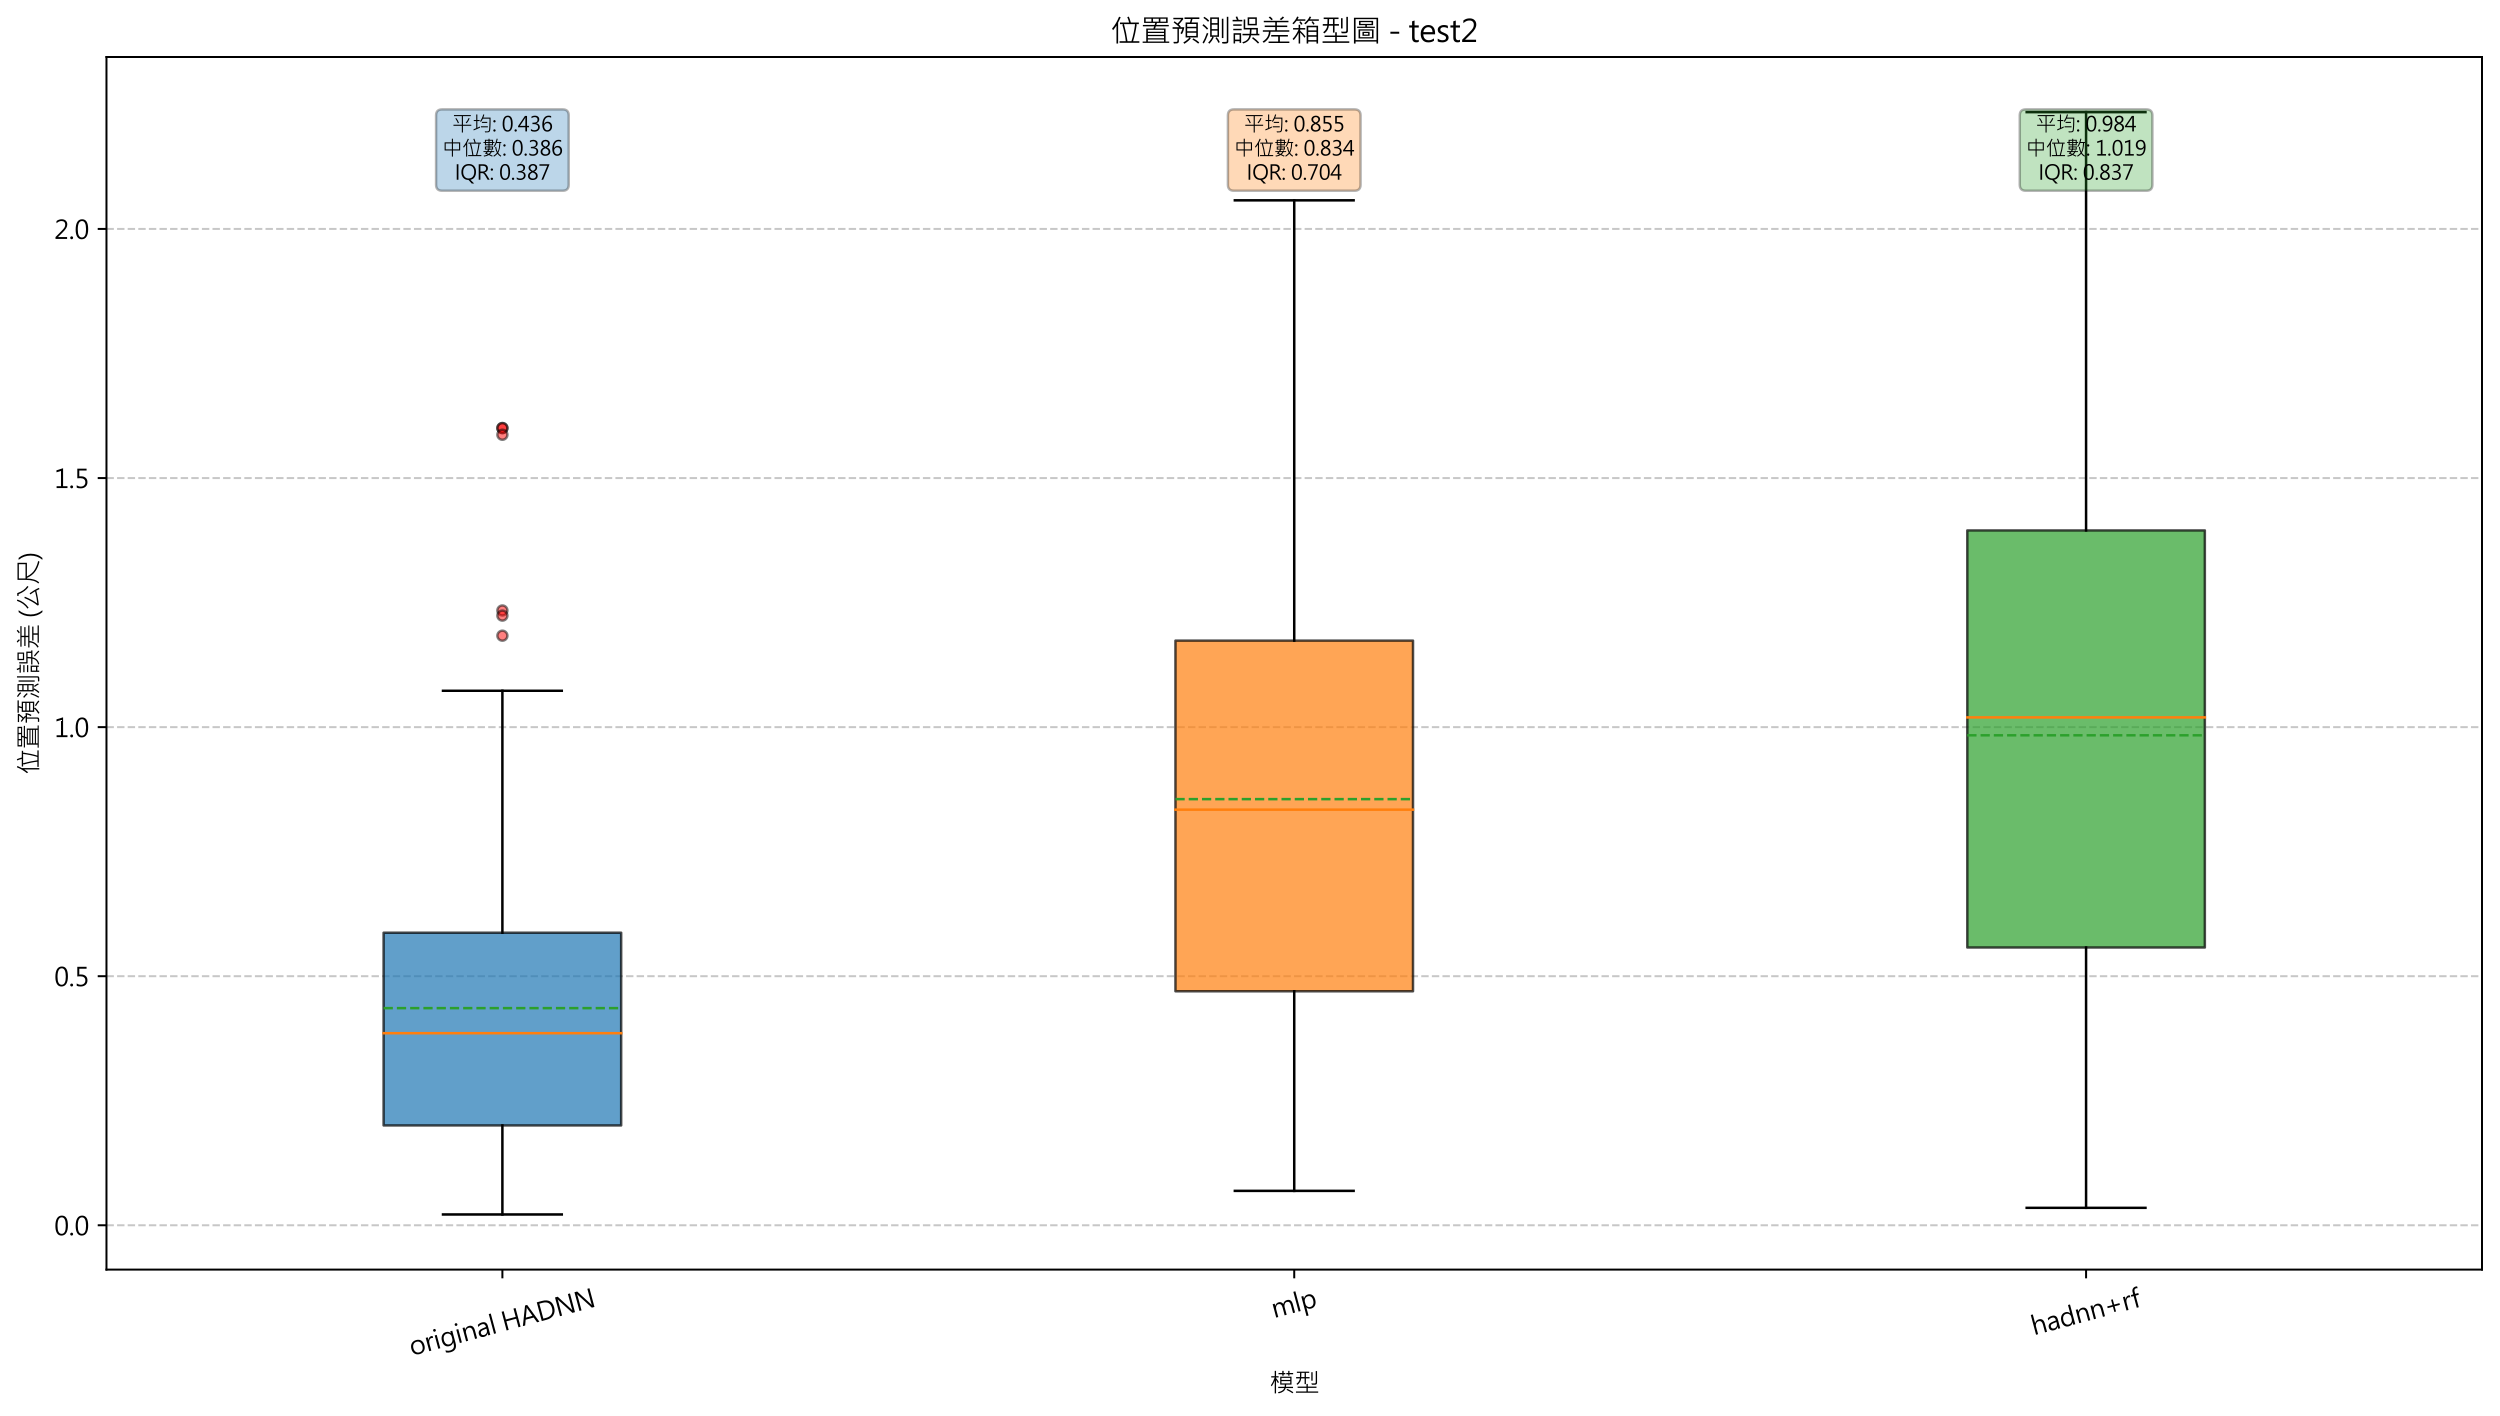 <?xml version="1.0" encoding="utf-8" standalone="no"?>
<!DOCTYPE svg PUBLIC "-//W3C//DTD SVG 1.1//EN"
  "http://www.w3.org/Graphics/SVG/1.1/DTD/svg11.dtd">
<svg xmlns:xlink="http://www.w3.org/1999/xlink" width="999.705pt" height="566.323pt" viewBox="0 0 999.705 566.323" xmlns="http://www.w3.org/2000/svg" version="1.1">
 <defs>
  <style type="text/css">*{stroke-linejoin: round; stroke-linecap: butt}</style>
 </defs>
 <g id="figure_1">
  <g id="patch_1">
   <path d="M 0 566.323 
L 999.705 566.323 
L 999.705 0 
L 0 0 
z
" style="fill: #ffffff"/>
  </g>
  <g id="axes_1">
   <g id="patch_2">
    <path d="M 42.575 507.689 
L 992.505 507.689 
L 992.505 22.793 
L 42.575 22.793 
z
" style="fill: #ffffff"/>
   </g>
   <g id="matplotlib.axis_1">
    <g id="xtick_1">
     <g id="line2d_1">
      <defs>
       <path id="m18d170e8d5" d="M 0 0 
L 0 3.5 
" style="stroke: #000000; stroke-width: 0.8"/>
      </defs>
      <g>
       <use xlink:href="#m18d170e8d5" x="200.897" y="507.689" style="stroke: #000000; stroke-width: 0.8"/>
      </g>
     </g>
     <g id="text_1">
      <!-- original HADNN -->
      <g transform="translate(164.7 542.186) rotate(-15) scale(0.1 -0.1)">
       <defs>
        <path id="MicrosoftJhengHeiRegular-6f" d="M 331 1684 
Q 331 2547 801 3042 
Q 1272 3538 2081 3538 
Q 2844 3538 3276 3059 
Q 3709 2581 3709 1738 
Q 3709 919 3240 419 
Q 2772 -81 2000 -81 
Q 1253 -81 792 400 
Q 331 881 331 1684 
z
M 863 1706 
Q 863 1094 1183 728 
Q 1503 363 2038 363 
Q 2581 363 2879 719 
Q 3178 1075 3178 1719 
Q 3178 2378 2883 2736 
Q 2588 3094 2038 3094 
Q 1500 3094 1181 2723 
Q 863 2353 863 1706 
z
" transform="scale(0.016)"/>
        <path id="MicrosoftJhengHeiRegular-72" d="M 2341 2922 
Q 2197 3031 1925 3031 
Q 1559 3031 1323 2682 
Q 1088 2334 1088 1769 
L 1088 0 
L 566 0 
L 566 3456 
L 1088 3456 
L 1088 2741 
L 1103 2741 
Q 1222 3109 1465 3312 
Q 1709 3516 2003 3516 
Q 2225 3516 2341 3469 
L 2341 2922 
z
" transform="scale(0.016)"/>
        <path id="MicrosoftJhengHeiRegular-69" d="M 497 4700 
Q 497 4847 595 4948 
Q 694 5050 834 5050 
Q 981 5050 1082 4947 
Q 1184 4844 1184 4700 
Q 1184 4563 1082 4459 
Q 981 4356 834 4356 
Q 688 4356 592 4456 
Q 497 4556 497 4700 
z
M 569 0 
L 569 3456 
L 1088 3456 
L 1088 0 
L 569 0 
z
" transform="scale(0.016)"/>
        <path id="MicrosoftJhengHeiRegular-67" d="M 3488 272 
Q 3488 -1628 1688 -1628 
Q 1050 -1628 566 -1381 
L 566 -850 
Q 1150 -1175 1684 -1175 
Q 2969 -1175 2969 203 
L 2969 588 
L 2956 588 
Q 2550 -81 1763 -81 
Q 1113 -81 722 384 
Q 331 850 331 1616 
Q 331 2500 759 3019 
Q 1188 3538 1913 3538 
Q 2616 3538 2956 2972 
L 2969 2972 
L 2969 3456 
L 3488 3456 
L 3488 272 
z
M 2969 2081 
Q 2969 2503 2678 2798 
Q 2388 3094 1978 3094 
Q 1459 3094 1161 2712 
Q 863 2331 863 1653 
Q 863 1066 1150 714 
Q 1438 363 1897 363 
Q 2363 363 2666 698 
Q 2969 1034 2969 1556 
L 2969 2081 
z
" transform="scale(0.016)"/>
        <path id="MicrosoftJhengHeiRegular-6e" d="M 3406 0 
L 2884 0 
L 2884 1975 
Q 2884 3094 2066 3094 
Q 1638 3094 1363 2773 
Q 1088 2453 1088 1972 
L 1088 0 
L 566 0 
L 566 3456 
L 1088 3456 
L 1088 2878 
L 1103 2878 
Q 1491 3538 2238 3538 
Q 2806 3538 3106 3172 
Q 3406 2806 3406 2113 
L 3406 0 
z
" transform="scale(0.016)"/>
        <path id="MicrosoftJhengHeiRegular-61" d="M 647 3209 
Q 1156 3538 1813 3538 
Q 3016 3538 3016 2259 
L 3016 0 
L 2494 0 
L 2494 544 
L 2475 544 
Q 2116 -81 1413 -81 
Q 900 -81 604 192 
Q 309 466 309 916 
Q 309 1875 1447 2038 
L 2491 2188 
Q 2491 3088 1772 3088 
Q 1144 3088 647 2659 
L 647 3209 
z
M 1644 1641 
Q 1200 1581 1026 1426 
Q 853 1272 853 950 
Q 853 691 1039 528 
Q 1225 366 1525 366 
Q 1941 366 2216 662 
Q 2491 959 2491 1403 
L 2491 1753 
L 1644 1641 
z
" transform="scale(0.016)"/>
        <path id="MicrosoftJhengHeiRegular-6c" d="M 569 0 
L 569 5116 
L 1088 5116 
L 1088 0 
L 569 0 
z
" transform="scale(0.016)"/>
        <path id="MicrosoftJhengHeiRegular-20" transform="scale(0.016)"/>
        <path id="MicrosoftJhengHeiRegular-48" d="M 4241 0 
L 3709 0 
L 3709 2222 
L 1172 2222 
L 1172 0 
L 641 0 
L 641 4841 
L 1172 4841 
L 1172 2703 
L 3709 2703 
L 3709 4841 
L 4241 4841 
L 4241 0 
z
" transform="scale(0.016)"/>
        <path id="MicrosoftJhengHeiRegular-41" d="M 4353 0 
L 3763 0 
L 3238 1375 
L 1163 1375 
L 672 0 
L 78 0 
L 1941 4841 
L 2481 4841 
L 4353 0 
z
M 3056 1863 
L 2281 3953 
Q 2250 4041 2209 4272 
L 2194 4272 
Q 2159 4059 2116 3953 
L 1350 1863 
L 3056 1863 
z
" transform="scale(0.016)"/>
        <path id="MicrosoftJhengHeiRegular-44" d="M 641 0 
L 641 4841 
L 1953 4841 
Q 4506 4841 4506 2481 
Q 4506 1350 3818 675 
Q 3131 0 1903 0 
L 641 0 
z
M 1172 4353 
L 1172 488 
L 1909 488 
Q 2875 488 3412 1006 
Q 3950 1525 3950 2466 
Q 3950 4353 1941 4353 
L 1172 4353 
z
" transform="scale(0.016)"/>
        <path id="MicrosoftJhengHeiRegular-4e" d="M 4513 0 
L 3844 0 
L 1319 3909 
Q 1234 4047 1169 4200 
L 1150 4200 
Q 1175 4050 1175 3550 
L 1175 0 
L 641 0 
L 641 4841 
L 1347 4841 
L 3803 972 
Q 3991 672 4000 641 
L 4013 641 
Q 3978 881 3978 1369 
L 3978 4841 
L 4513 4841 
L 4513 0 
z
" transform="scale(0.016)"/>
       </defs>
       <use xlink:href="#MicrosoftJhengHeiRegular-6f"/>
       <use xlink:href="#MicrosoftJhengHeiRegular-72" x="63.086"/>
       <use xlink:href="#MicrosoftJhengHeiRegular-69" x="100.293"/>
       <use xlink:href="#MicrosoftJhengHeiRegular-67" x="126.221"/>
       <use xlink:href="#MicrosoftJhengHeiRegular-69" x="189.6"/>
       <use xlink:href="#MicrosoftJhengHeiRegular-6e" x="215.527"/>
       <use xlink:href="#MicrosoftJhengHeiRegular-61" x="276.367"/>
       <use xlink:href="#MicrosoftJhengHeiRegular-6c" x="331.104"/>
       <use xlink:href="#MicrosoftJhengHeiRegular-20" x="357.031"/>
       <use xlink:href="#MicrosoftJhengHeiRegular-48" x="382.031"/>
       <use xlink:href="#MicrosoftJhengHeiRegular-41" x="458.301"/>
       <use xlink:href="#MicrosoftJhengHeiRegular-44" x="527.588"/>
       <use xlink:href="#MicrosoftJhengHeiRegular-4e" x="603.076"/>
       <use xlink:href="#MicrosoftJhengHeiRegular-4e" x="683.594"/>
      </g>
     </g>
    </g>
    <g id="xtick_2">
     <g id="line2d_2">
      <g>
       <use xlink:href="#m18d170e8d5" x="517.54" y="507.689" style="stroke: #000000; stroke-width: 0.8"/>
      </g>
     </g>
     <g id="text_2">
      <!-- mlp -->
      <g transform="translate(509.473 527.115) rotate(-15) scale(0.1 -0.1)">
       <defs>
        <path id="MicrosoftJhengHeiRegular-6d" d="M 5438 0 
L 4916 0 
L 4916 1984 
Q 4916 2588 4733 2841 
Q 4550 3094 4128 3094 
Q 3775 3094 3519 2762 
Q 3263 2431 3263 1975 
L 3263 0 
L 2744 0 
L 2744 2056 
Q 2744 3094 1941 3094 
Q 1572 3094 1330 2778 
Q 1088 2463 1088 1975 
L 1088 0 
L 566 0 
L 566 3456 
L 1088 3456 
L 1088 2909 
L 1103 2909 
Q 1466 3538 2172 3538 
Q 2509 3538 2779 3339 
Q 3050 3141 3147 2816 
Q 3531 3538 4297 3538 
Q 5438 3538 5438 2128 
L 5438 0 
z
" transform="scale(0.016)"/>
        <path id="MicrosoftJhengHeiRegular-70" d="M 1088 506 
L 1088 -1591 
L 566 -1591 
L 566 3456 
L 1088 3456 
L 1088 2844 
L 1103 2844 
Q 1513 3538 2300 3538 
Q 2959 3538 3340 3077 
Q 3722 2616 3722 1828 
Q 3722 966 3295 442 
Q 2869 -81 2141 -81 
Q 1466 -81 1103 506 
L 1088 506 
z
M 1088 1400 
Q 1088 966 1378 664 
Q 1669 363 2094 363 
Q 2603 363 2895 756 
Q 3188 1150 3188 1844 
Q 3188 2428 2913 2761 
Q 2638 3094 2181 3094 
Q 1706 3094 1397 2758 
Q 1088 2422 1088 1900 
L 1088 1400 
z
" transform="scale(0.016)"/>
       </defs>
       <use xlink:href="#MicrosoftJhengHeiRegular-6d"/>
       <use xlink:href="#MicrosoftJhengHeiRegular-6c" x="92.627"/>
       <use xlink:href="#MicrosoftJhengHeiRegular-70" x="118.555"/>
      </g>
     </g>
    </g>
    <g id="xtick_3">
     <g id="line2d_3">
      <g>
       <use xlink:href="#m18d170e8d5" x="834.183" y="507.689" style="stroke: #000000; stroke-width: 0.8"/>
      </g>
     </g>
     <g id="text_3">
      <!-- hadnn+rf -->
      <g transform="translate(813.311 533.977) rotate(-15) scale(0.1 -0.1)">
       <defs>
        <path id="MicrosoftJhengHeiRegular-68" d="M 3406 0 
L 2888 0 
L 2888 1994 
Q 2888 3094 2066 3094 
Q 1650 3094 1369 2775 
Q 1088 2456 1088 1956 
L 1088 0 
L 566 0 
L 566 5116 
L 1088 5116 
L 1088 2878 
L 1103 2878 
Q 1500 3538 2241 3538 
Q 3406 3538 3406 2128 
L 3406 0 
z
" transform="scale(0.016)"/>
        <path id="MicrosoftJhengHeiRegular-64" d="M 3488 0 
L 2969 0 
L 2969 594 
L 2956 594 
Q 2572 -81 1763 -81 
Q 1106 -81 718 386 
Q 331 853 331 1647 
Q 331 2497 765 3017 
Q 1200 3538 1913 3538 
Q 2625 3538 2956 2972 
L 2969 2972 
L 2969 5116 
L 3488 5116 
L 3488 0 
z
M 2969 2081 
Q 2969 2506 2680 2800 
Q 2391 3094 1972 3094 
Q 1453 3094 1158 2711 
Q 863 2328 863 1675 
Q 863 1078 1145 720 
Q 1428 363 1906 363 
Q 2366 363 2667 698 
Q 2969 1034 2969 1556 
L 2969 2081 
z
" transform="scale(0.016)"/>
        <path id="MicrosoftJhengHeiRegular-2b" d="M 3947 1797 
L 2578 1797 
L 2578 434 
L 2147 434 
L 2147 1797 
L 784 1797 
L 784 2234 
L 2147 2234 
L 2147 3597 
L 2578 3597 
L 2578 2234 
L 3947 2234 
L 3947 1797 
z
" transform="scale(0.016)"/>
        <path id="MicrosoftJhengHeiRegular-66" d="M 2241 4653 
Q 2075 4744 1872 4744 
Q 1288 4744 1288 4000 
L 1288 3456 
L 2097 3456 
L 2097 3006 
L 1288 3006 
L 1288 0 
L 772 0 
L 772 3006 
L 181 3006 
L 181 3456 
L 772 3456 
L 772 4025 
Q 772 4572 1083 4881 
Q 1394 5191 1847 5191 
Q 2100 5191 2241 5131 
L 2241 4653 
z
" transform="scale(0.016)"/>
       </defs>
       <use xlink:href="#MicrosoftJhengHeiRegular-68"/>
       <use xlink:href="#MicrosoftJhengHeiRegular-61" x="60.889"/>
       <use xlink:href="#MicrosoftJhengHeiRegular-64" x="115.625"/>
       <use xlink:href="#MicrosoftJhengHeiRegular-6e" x="179.004"/>
       <use xlink:href="#MicrosoftJhengHeiRegular-6e" x="239.844"/>
       <use xlink:href="#MicrosoftJhengHeiRegular-2b" x="300.684"/>
       <use xlink:href="#MicrosoftJhengHeiRegular-72" x="374.414"/>
       <use xlink:href="#MicrosoftJhengHeiRegular-66" x="413.621"/>
      </g>
     </g>
    </g>
    <g id="text_4">
     <!-- 模型 -->
     <g transform="translate(507.54 556.637) scale(0.1 -0.1)">
      <defs>
       <path id="MicrosoftJhengHeiRegular-6a21" d="M 5978 4441 
L 5063 4441 
L 5063 4078 
L 4744 4078 
L 4744 4441 
L 4269 4441 
L 4269 4744 
L 4744 4744 
L 4744 5275 
L 5063 5275 
L 5063 4744 
L 5978 4744 
L 5978 4441 
z
M 4025 4441 
L 3603 4441 
L 3603 4078 
L 3263 4078 
L 3263 4441 
L 2322 4441 
L 2322 4744 
L 3263 4744 
L 3263 5275 
L 3603 5275 
L 3603 4744 
L 4025 4744 
L 4025 4441 
z
M 2431 2444 
L 2181 2234 
Q 1878 2763 1703 2994 
L 1703 -341 
L 1375 -341 
L 1375 2816 
Q 1056 2041 628 1422 
L 403 1672 
Q 984 2497 1369 3634 
L 500 3634 
L 500 3950 
L 1375 3950 
L 1375 5275 
L 1703 5275 
L 1703 3950 
L 2344 3950 
L 2344 3634 
L 1703 3634 
L 1703 3494 
Q 2128 2969 2431 2444 
z
M 5947 991 
L 4109 991 
Q 3838 -25 2369 -341 
L 2181 -44 
Q 3481 191 3775 991 
L 2247 991 
L 2247 1300 
L 3847 1300 
Q 3909 1647 3909 1856 
L 2747 1856 
L 2747 3834 
L 5569 3834 
L 5569 1856 
L 4244 1856 
Q 4234 1619 4184 1300 
L 5947 1300 
L 5947 991 
z
M 5253 3016 
L 5253 3531 
L 3059 3531 
L 3059 3016 
L 5253 3016 
z
M 5253 2156 
L 5253 2719 
L 3059 2719 
L 3059 2156 
L 5253 2156 
z
M 6028 -63 
L 5825 -325 
Q 5241 103 4319 531 
L 4531 788 
Q 5369 400 6028 -63 
z
" transform="scale(0.016)"/>
       <path id="MicrosoftJhengHeiRegular-578b" d="M 5703 2291 
Q 5703 2109 5600 1992 
Q 5497 1875 5369 1842 
Q 5241 1809 4888 1809 
Q 4700 1809 4422 1819 
L 4281 2169 
Q 4603 2141 4881 2141 
Q 5147 2141 5215 2158 
Q 5284 2175 5329 2256 
Q 5375 2338 5375 2444 
L 5375 5234 
L 5703 5234 
L 5703 2291 
z
M 3834 3406 
L 2919 3406 
L 2919 1959 
L 2591 1959 
L 2591 3406 
L 1734 3406 
Q 1663 2456 819 1791 
L 550 2016 
Q 1347 2647 1409 3406 
L 469 3406 
L 469 3731 
L 1428 3731 
Q 1459 4306 1459 4775 
L 659 4775 
L 659 5088 
L 3750 5088 
L 3750 4775 
L 2919 4775 
L 2919 3731 
L 3834 3731 
L 3834 3406 
z
M 2591 3731 
L 2591 4775 
L 1791 4775 
Q 1791 4397 1753 3731 
L 2591 3731 
z
M 4594 2816 
L 4269 2816 
L 4269 4953 
L 4594 4953 
L 4594 2816 
z
M 5991 -184 
L 428 -184 
L 428 134 
L 3059 134 
L 3059 1038 
L 844 1038 
L 844 1350 
L 3059 1350 
L 3059 2022 
L 3391 2022 
L 3391 1350 
L 5563 1350 
L 5563 1038 
L 3391 1038 
L 3391 134 
L 5991 134 
L 5991 -184 
z
" transform="scale(0.016)"/>
      </defs>
      <use xlink:href="#MicrosoftJhengHeiRegular-6a21"/>
      <use xlink:href="#MicrosoftJhengHeiRegular-578b" x="100"/>
     </g>
    </g>
   </g>
   <g id="matplotlib.axis_2">
    <g id="ytick_1">
     <g id="line2d_4">
      <path d="M 42.575 489.97 
L 992.505 489.97 
" clip-path="url(#p77bb2ea06e)" style="fill: none; stroke-dasharray: 2.96,1.28; stroke-dashoffset: 0; stroke: #b0b0b0; stroke-opacity: 0.7; stroke-width: 0.8"/>
     </g>
     <g id="line2d_5">
      <defs>
       <path id="mf6e2a6084c" d="M 0 0 
L -3.5 0 
" style="stroke: #000000; stroke-width: 0.8"/>
      </defs>
      <g>
       <use xlink:href="#mf6e2a6084c" x="42.575" y="489.97" style="stroke: #000000; stroke-width: 0.8"/>
      </g>
     </g>
     <g id="text_5">
      <!-- 0.0 -->
      <g transform="translate(21.68 493.967) scale(0.1 -0.1)">
       <defs>
        <path id="MicrosoftJhengHeiRegular-30" d="M 294 2322 
Q 294 3603 711 4262 
Q 1128 4922 1916 4922 
Q 3425 4922 3425 2441 
Q 3425 1234 3011 576 
Q 2597 -81 1806 -81 
Q 1069 -81 681 550 
Q 294 1181 294 2322 
z
M 825 2350 
Q 825 363 1863 363 
Q 2891 363 2891 2378 
Q 2891 4475 1888 4475 
Q 825 4475 825 2350 
z
" transform="scale(0.016)"/>
        <path id="MicrosoftJhengHeiRegular-2e" d="M 375 291 
Q 375 444 484 551 
Q 594 659 738 659 
Q 888 659 994 551 
Q 1100 444 1100 291 
Q 1100 141 992 33 
Q 884 -75 738 -75 
Q 594 -75 484 29 
Q 375 134 375 291 
z
" transform="scale(0.016)"/>
       </defs>
       <use xlink:href="#MicrosoftJhengHeiRegular-30"/>
       <use xlink:href="#MicrosoftJhengHeiRegular-2e" x="57.959"/>
       <use xlink:href="#MicrosoftJhengHeiRegular-30" x="81.006"/>
      </g>
     </g>
    </g>
    <g id="ytick_2">
     <g id="line2d_6">
      <path d="M 42.575 390.366 
L 992.505 390.366 
" clip-path="url(#p77bb2ea06e)" style="fill: none; stroke-dasharray: 2.96,1.28; stroke-dashoffset: 0; stroke: #b0b0b0; stroke-opacity: 0.7; stroke-width: 0.8"/>
     </g>
     <g id="line2d_7">
      <g>
       <use xlink:href="#mf6e2a6084c" x="42.575" y="390.366" style="stroke: #000000; stroke-width: 0.8"/>
      </g>
     </g>
     <g id="text_6">
      <!-- 0.5 -->
      <g transform="translate(21.68 394.363) scale(0.1 -0.1)">
       <defs>
        <path id="MicrosoftJhengHeiRegular-35" d="M 553 684 
Q 1047 363 1559 363 
Q 2072 363 2394 658 
Q 2716 953 2716 1441 
Q 2716 1931 2394 2200 
Q 2072 2469 1466 2469 
Q 1275 2469 706 2431 
L 706 4841 
L 3025 4841 
L 3025 4366 
L 1203 4366 
L 1203 2916 
Q 1475 2931 1616 2931 
Q 2378 2931 2811 2548 
Q 3244 2166 3244 1472 
Q 3244 750 2775 334 
Q 2306 -81 1544 -81 
Q 875 -81 553 119 
L 553 684 
z
" transform="scale(0.016)"/>
       </defs>
       <use xlink:href="#MicrosoftJhengHeiRegular-30"/>
       <use xlink:href="#MicrosoftJhengHeiRegular-2e" x="57.959"/>
       <use xlink:href="#MicrosoftJhengHeiRegular-35" x="81.006"/>
      </g>
     </g>
    </g>
    <g id="ytick_3">
     <g id="line2d_8">
      <path d="M 42.575 290.763 
L 992.505 290.763 
" clip-path="url(#p77bb2ea06e)" style="fill: none; stroke-dasharray: 2.96,1.28; stroke-dashoffset: 0; stroke: #b0b0b0; stroke-opacity: 0.7; stroke-width: 0.8"/>
     </g>
     <g id="line2d_9">
      <g>
       <use xlink:href="#mf6e2a6084c" x="42.575" y="290.763" style="stroke: #000000; stroke-width: 0.8"/>
      </g>
     </g>
     <g id="text_7">
      <!-- 1.0 -->
      <g transform="translate(21.68 294.76) scale(0.1 -0.1)">
       <defs>
        <path id="MicrosoftJhengHeiRegular-31" d="M 3313 0 
L 594 0 
L 594 466 
L 1694 466 
L 1694 4272 
L 566 3931 
L 566 4434 
L 2216 4950 
L 2216 466 
L 3313 466 
L 3313 0 
z
" transform="scale(0.016)"/>
       </defs>
       <use xlink:href="#MicrosoftJhengHeiRegular-31"/>
       <use xlink:href="#MicrosoftJhengHeiRegular-2e" x="57.959"/>
       <use xlink:href="#MicrosoftJhengHeiRegular-30" x="81.006"/>
      </g>
     </g>
    </g>
    <g id="ytick_4">
     <g id="line2d_10">
      <path d="M 42.575 191.159 
L 992.505 191.159 
" clip-path="url(#p77bb2ea06e)" style="fill: none; stroke-dasharray: 2.96,1.28; stroke-dashoffset: 0; stroke: #b0b0b0; stroke-opacity: 0.7; stroke-width: 0.8"/>
     </g>
     <g id="line2d_11">
      <g>
       <use xlink:href="#mf6e2a6084c" x="42.575" y="191.159" style="stroke: #000000; stroke-width: 0.8"/>
      </g>
     </g>
     <g id="text_8">
      <!-- 1.5 -->
      <g transform="translate(21.68 195.156) scale(0.1 -0.1)">
       <use xlink:href="#MicrosoftJhengHeiRegular-31"/>
       <use xlink:href="#MicrosoftJhengHeiRegular-2e" x="57.959"/>
       <use xlink:href="#MicrosoftJhengHeiRegular-35" x="81.006"/>
      </g>
     </g>
    </g>
    <g id="ytick_5">
     <g id="line2d_12">
      <path d="M 42.575 91.556 
L 992.505 91.556 
" clip-path="url(#p77bb2ea06e)" style="fill: none; stroke-dasharray: 2.96,1.28; stroke-dashoffset: 0; stroke: #b0b0b0; stroke-opacity: 0.7; stroke-width: 0.8"/>
     </g>
     <g id="line2d_13">
      <g>
       <use xlink:href="#mf6e2a6084c" x="42.575" y="91.556" style="stroke: #000000; stroke-width: 0.8"/>
      </g>
     </g>
     <g id="text_9">
      <!-- 2.0 -->
      <g transform="translate(21.68 95.553) scale(0.1 -0.1)">
       <defs>
        <path id="MicrosoftJhengHeiRegular-32" d="M 3219 0 
L 322 0 
L 322 472 
L 1731 1891 
Q 2431 2597 2592 2914 
Q 2753 3231 2753 3588 
Q 2753 4016 2511 4247 
Q 2269 4478 1816 4478 
Q 1169 4478 572 3919 
L 572 4475 
Q 1131 4922 1884 4922 
Q 2509 4922 2886 4575 
Q 3263 4228 3263 3634 
Q 3263 3178 3014 2736 
Q 2766 2294 2075 1603 
L 947 488 
L 947 475 
L 3219 475 
L 3219 0 
z
" transform="scale(0.016)"/>
       </defs>
       <use xlink:href="#MicrosoftJhengHeiRegular-32"/>
       <use xlink:href="#MicrosoftJhengHeiRegular-2e" x="57.959"/>
       <use xlink:href="#MicrosoftJhengHeiRegular-30" x="81.006"/>
      </g>
     </g>
    </g>
    <g id="text_10">
     <!-- 位置預測誤差 (公尺) -->
     <g transform="translate(15.194 309.698) rotate(-90) scale(0.1 -0.1)">
      <defs>
       <path id="MicrosoftJhengHeiRegular-4f4d" d="M 6016 -172 
L 1900 -172 
L 1900 159 
L 3194 159 
Q 3031 1716 2478 3597 
L 2700 3719 
L 1984 3719 
L 1984 4050 
L 3884 4050 
Q 3750 4634 3500 5178 
L 3822 5288 
Q 4053 4759 4244 4050 
L 5913 4050 
L 5913 3719 
L 5269 3719 
L 5472 3641 
Q 5191 1675 4716 159 
L 6016 159 
L 6016 -172 
z
M 5125 3719 
L 2816 3719 
Q 3334 1778 3547 159 
L 4372 159 
Q 4925 1928 5125 3719 
z
M 2131 5147 
Q 2009 4856 1803 4447 
L 1594 4044 
L 1594 -325 
L 1253 -325 
L 1253 3425 
Q 966 2963 544 2456 
L 331 2772 
Q 1222 3825 1791 5269 
L 2131 5147 
z
" transform="scale(0.016)"/>
       <path id="MicrosoftJhengHeiRegular-7f6e" d="M 5991 -184 
L 453 -184 
L 453 97 
L 1203 97 
L 1203 2803 
L 2694 2803 
L 2853 3256 
L 500 3256 
L 500 3547 
L 2956 3547 
L 3078 3969 
L 756 3969 
L 756 5119 
L 5663 5119 
L 5663 3969 
L 3425 3969 
L 3297 3547 
L 5894 3547 
L 5894 3256 
L 3194 3256 
L 3047 2803 
L 5228 2803 
L 5228 97 
L 5991 97 
L 5991 -184 
z
M 5331 4231 
L 5331 4844 
L 4147 4844 
L 4147 4231 
L 5331 4231 
z
M 3816 4231 
L 3816 4844 
L 2613 4844 
L 2613 4231 
L 3816 4231 
z
M 2278 4231 
L 2278 4844 
L 1081 4844 
L 1081 4231 
L 2278 4231 
z
M 4903 2138 
L 4903 2534 
L 1538 2534 
L 1538 2138 
L 4903 2138 
z
M 4903 1478 
L 4903 1875 
L 1538 1875 
L 1538 1478 
L 4903 1478 
z
M 4903 781 
L 4903 1222 
L 1538 1222 
L 1538 781 
L 4903 781 
z
M 4903 97 
L 4903 513 
L 1538 513 
L 1538 97 
L 4903 97 
z
" transform="scale(0.016)"/>
       <path id="MicrosoftJhengHeiRegular-9810" d="M 6009 4794 
L 4588 4794 
Q 4519 4447 4384 4063 
L 5703 4063 
L 5703 947 
L 4031 947 
L 4231 744 
Q 3759 156 2894 -378 
L 2675 -91 
Q 3456 341 3969 947 
L 3150 947 
L 3150 4063 
L 4038 4063 
Q 4166 4381 4250 4794 
L 2925 4794 
L 2925 5119 
L 6009 5119 
L 6009 4794 
z
M 5375 3163 
L 5375 3744 
L 3475 3744 
L 3475 3163 
L 5375 3163 
z
M 5375 2234 
L 5375 2853 
L 3475 2853 
L 3475 2234 
L 5375 2234 
z
M 5375 1269 
L 5375 1931 
L 3475 1931 
L 3475 1269 
L 5375 1269 
z
M 2881 3084 
Q 2719 2138 2369 1631 
L 2081 1831 
Q 2366 2228 2478 2753 
L 1753 2753 
L 1753 122 
Q 1753 -56 1608 -197 
Q 1463 -338 703 -306 
L 609 19 
Q 1219 19 1283 26 
Q 1347 34 1397 96 
Q 1447 159 1447 213 
L 1447 2753 
L 441 2753 
L 441 3084 
L 1838 3084 
Q 1450 3513 666 4072 
L 844 4319 
Q 1059 4184 1478 3853 
Q 1991 4363 2234 4728 
L 594 4728 
L 594 5044 
L 2644 5044 
L 2644 4728 
Q 2175 4094 1734 3641 
Q 2006 3403 2150 3219 
L 2041 3084 
L 2881 3084 
z
M 5991 -78 
L 5778 -341 
Q 5194 175 4569 513 
L 4775 763 
Q 5513 338 5991 -78 
z
" transform="scale(0.016)"/>
       <path id="MicrosoftJhengHeiRegular-6e2c" d="M 5797 128 
Q 5797 -150 5633 -242 
Q 5469 -334 5038 -334 
Q 4800 -334 4563 -319 
L 4481 0 
Q 5288 0 5383 28 
Q 5478 56 5478 225 
L 5478 5253 
L 5797 5253 
L 5797 128 
z
M 1813 4453 
L 1581 4206 
Q 1156 4666 609 5013 
L 794 5253 
Q 1409 4906 1813 4453 
z
M 3853 1075 
L 2578 1075 
L 2766 947 
Q 2406 209 1863 -353 
L 1600 -134 
Q 2138 397 2463 1075 
L 2016 1075 
L 2016 5125 
L 3853 5125 
L 3853 1075 
z
M 3541 3928 
L 3541 4813 
L 2338 4813 
L 2338 3928 
L 3541 3928 
z
M 3541 2681 
L 3541 3609 
L 2338 3609 
L 2338 2681 
L 3541 2681 
z
M 3541 1394 
L 3541 2369 
L 2338 2369 
L 2338 1394 
L 3541 1394 
z
M 4769 825 
L 4447 825 
L 4447 4844 
L 4769 4844 
L 4769 825 
z
M 1594 2803 
L 1356 2572 
Q 994 3019 403 3456 
L 622 3713 
Q 1266 3209 1594 2803 
z
M 1631 1747 
Q 1059 238 678 -325 
L 428 -109 
Q 959 753 1338 1906 
L 1631 1747 
z
M 4019 -25 
L 3744 -191 
Q 3513 350 3116 813 
L 3378 991 
Q 3816 463 4019 -25 
z
" transform="scale(0.016)"/>
       <path id="MicrosoftJhengHeiRegular-8aa4" d="M 2463 4294 
L 441 4294 
L 441 4609 
L 1325 4609 
Q 1238 4888 1075 5222 
L 1394 5331 
Q 1591 4931 1691 4609 
L 2463 4609 
L 2463 4294 
z
M 5484 3469 
L 3572 3469 
L 3572 5131 
L 5484 5131 
L 5484 3469 
z
M 5172 3775 
L 5172 4813 
L 3891 4813 
L 3891 3775 
L 5172 3775 
z
M 6009 1394 
L 4269 1394 
Q 4038 75 2650 -313 
L 2456 -38 
Q 3716 225 3938 1394 
L 2497 1394 
L 2497 1709 
L 3988 1709 
Q 4028 1994 4050 2606 
L 2741 2606 
L 2741 4697 
L 3066 4697 
L 3066 2925 
L 5703 2925 
L 5703 1709 
L 6009 1709 
L 6009 1394 
z
M 5369 1709 
L 5369 2606 
L 4384 2606 
Q 4359 2109 4325 1709 
L 5369 1709 
z
M 2322 3366 
L 569 3366 
L 569 3681 
L 2322 3681 
L 2322 3366 
z
M 2322 2438 
L 575 2438 
L 575 2753 
L 2322 2753 
L 2322 2438 
z
M 2216 -184 
L 1894 -184 
L 1894 172 
L 959 172 
L 959 -306 
L 641 -306 
L 641 1831 
L 2216 1831 
L 2216 -184 
z
M 1894 494 
L 1894 1509 
L 959 1509 
L 959 494 
L 1894 494 
z
M 5966 -109 
L 5728 -331 
Q 5384 72 4494 775 
L 4684 1019 
Q 5438 478 5966 -109 
z
" transform="scale(0.016)"/>
       <path id="MicrosoftJhengHeiRegular-5dee" d="M 4916 5113 
Q 4613 4759 4281 4556 
L 4006 4769 
Q 4378 5009 4634 5319 
L 4916 5113 
z
M 2566 4728 
L 2284 4538 
Q 2078 4813 1703 5106 
L 1978 5313 
Q 2378 4997 2566 4728 
z
M 5997 2138 
L 2094 2138 
Q 2009 684 678 -166 
L 434 97 
Q 1688 828 1753 2138 
L 488 2138 
L 488 2444 
L 3072 2444 
L 3072 3116 
L 878 3116 
L 878 3431 
L 3072 3431 
L 3072 4103 
L 684 4103 
L 684 4409 
L 5819 4409 
L 5819 4103 
L 3406 4103 
L 3406 3431 
L 5569 3431 
L 5569 3116 
L 3406 3116 
L 3406 2444 
L 5997 2444 
L 5997 2138 
z
M 6009 -213 
L 1684 -213 
L 1684 103 
L 3681 103 
L 3681 1131 
L 2228 1131 
L 2228 1453 
L 5703 1453 
L 5703 1131 
L 4031 1131 
L 4031 103 
L 6009 103 
L 6009 -213 
z
" transform="scale(0.016)"/>
       <path id="MicrosoftJhengHeiRegular-28" d="M 1513 -1100 
Q 469 94 469 1847 
Q 469 3609 1513 4841 
L 1988 4841 
Q 925 3556 925 1853 
Q 925 159 1981 -1100 
L 1513 -1100 
z
" transform="scale(0.016)"/>
       <path id="MicrosoftJhengHeiRegular-516c" d="M 2663 5153 
Q 2097 3406 628 2350 
L 372 2606 
Q 1781 3563 2328 5269 
L 2663 5153 
z
M 6047 2656 
L 5831 2375 
Q 4681 3125 3994 4844 
L 3566 4844 
L 3566 5191 
L 4256 5191 
Q 4819 3456 6047 2656 
z
M 5569 -213 
L 5269 -384 
Q 5069 109 4872 428 
Q 3059 -41 1269 -197 
L 1172 128 
Q 2150 1278 3041 3419 
L 3366 3278 
Q 2556 1356 1672 184 
Q 2909 272 4703 728 
Q 4416 1238 3922 1913 
L 4219 2088 
Q 5106 866 5569 -213 
z
" transform="scale(0.016)"/>
       <path id="MicrosoftJhengHeiRegular-5c3a" d="M 6053 -31 
L 5856 -366 
Q 4309 13 3332 755 
Q 2356 1497 1797 2772 
L 1656 2772 
Q 1609 656 666 -306 
L 409 -63 
Q 1313 831 1313 3066 
L 1313 5125 
L 5581 5125 
L 5581 2772 
L 2169 2772 
Q 2891 1341 3995 739 
Q 5100 138 6053 -31 
z
M 5228 3116 
L 5228 4788 
L 1678 4788 
L 1678 3116 
L 5228 3116 
z
" transform="scale(0.016)"/>
       <path id="MicrosoftJhengHeiRegular-29" d="M 84 -1100 
Q 1138 153 1138 1853 
Q 1138 3563 75 4841 
L 553 4841 
Q 1603 3609 1603 1847 
Q 1603 97 553 -1100 
L 84 -1100 
z
" transform="scale(0.016)"/>
      </defs>
      <use xlink:href="#MicrosoftJhengHeiRegular-4f4d"/>
      <use xlink:href="#MicrosoftJhengHeiRegular-7f6e" x="100"/>
      <use xlink:href="#MicrosoftJhengHeiRegular-9810" x="200"/>
      <use xlink:href="#MicrosoftJhengHeiRegular-6e2c" x="300"/>
      <use xlink:href="#MicrosoftJhengHeiRegular-8aa4" x="400"/>
      <use xlink:href="#MicrosoftJhengHeiRegular-5dee" x="500"/>
      <use xlink:href="#MicrosoftJhengHeiRegular-20" x="600"/>
      <use xlink:href="#MicrosoftJhengHeiRegular-28" x="625"/>
      <use xlink:href="#MicrosoftJhengHeiRegular-516c" x="657.08"/>
      <use xlink:href="#MicrosoftJhengHeiRegular-5c3a" x="757.08"/>
      <use xlink:href="#MicrosoftJhengHeiRegular-29" x="857.08"/>
     </g>
    </g>
   </g>
   <g id="patch_3">
    <path d="M 153.4 450.039 
L 248.393 450.039 
L 248.393 372.986 
L 153.4 372.986 
L 153.4 450.039 
z
" clip-path="url(#p77bb2ea06e)" style="fill: #1f77b4; opacity: 0.7; stroke: #000000; stroke-linejoin: miter"/>
   </g>
   <g id="line2d_14">
    <path d="M 200.897 450.039 
L 200.897 485.648 
" clip-path="url(#p77bb2ea06e)" style="fill: none; stroke: #000000; stroke-linecap: square"/>
   </g>
   <g id="line2d_15">
    <path d="M 200.897 372.986 
L 200.897 276.227 
" clip-path="url(#p77bb2ea06e)" style="fill: none; stroke: #000000; stroke-linecap: square"/>
   </g>
   <g id="line2d_16">
    <path d="M 177.148 485.648 
L 224.645 485.648 
" clip-path="url(#p77bb2ea06e)" style="fill: none; stroke: #000000; stroke-linecap: square"/>
   </g>
   <g id="line2d_17">
    <path d="M 177.148 276.227 
L 224.645 276.227 
" clip-path="url(#p77bb2ea06e)" style="fill: none; stroke: #000000; stroke-linecap: square"/>
   </g>
   <g id="line2d_18">
    <defs>
     <path id="m3600a0a725" d="M 0 2 
C 0.53 2 1.039 1.789 1.414 1.414 
C 1.789 1.039 2 0.53 2 0 
C 2 -0.53 1.789 -1.039 1.414 -1.414 
C 1.039 -1.789 0.53 -2 0 -2 
C -0.53 -2 -1.039 -1.789 -1.414 -1.414 
C -1.789 -1.039 -2 -0.53 -2 0 
C -2 0.53 -1.789 1.039 -1.414 1.414 
C -1.039 1.789 -0.53 2 0 2 
z
" style="stroke: #000000; stroke-opacity: 0.5"/>
    </defs>
    <g clip-path="url(#p77bb2ea06e)">
     <use xlink:href="#m3600a0a725" x="200.897" y="171.178" style="fill: #ff0000; fill-opacity: 0.5; stroke: #000000; stroke-opacity: 0.5"/>
     <use xlink:href="#m3600a0a725" x="200.897" y="254.199" style="fill: #ff0000; fill-opacity: 0.5; stroke: #000000; stroke-opacity: 0.5"/>
     <use xlink:href="#m3600a0a725" x="200.897" y="171.178" style="fill: #ff0000; fill-opacity: 0.5; stroke: #000000; stroke-opacity: 0.5"/>
     <use xlink:href="#m3600a0a725" x="200.897" y="173.849" style="fill: #ff0000; fill-opacity: 0.5; stroke: #000000; stroke-opacity: 0.5"/>
     <use xlink:href="#m3600a0a725" x="200.897" y="244.118" style="fill: #ff0000; fill-opacity: 0.5; stroke: #000000; stroke-opacity: 0.5"/>
     <use xlink:href="#m3600a0a725" x="200.897" y="246.17" style="fill: #ff0000; fill-opacity: 0.5; stroke: #000000; stroke-opacity: 0.5"/>
    </g>
   </g>
   <g id="patch_4">
    <path d="M 470.043 396.386 
L 565.037 396.386 
L 565.037 256.18 
L 470.043 256.18 
L 470.043 396.386 
z
" clip-path="url(#p77bb2ea06e)" style="fill: #ff7f0e; opacity: 0.7; stroke: #000000; stroke-linejoin: miter"/>
   </g>
   <g id="line2d_19">
    <path d="M 517.54 396.386 
L 517.54 476.201 
" clip-path="url(#p77bb2ea06e)" style="fill: none; stroke: #000000; stroke-linecap: square"/>
   </g>
   <g id="line2d_20">
    <path d="M 517.54 256.18 
L 517.54 80.115 
" clip-path="url(#p77bb2ea06e)" style="fill: none; stroke: #000000; stroke-linecap: square"/>
   </g>
   <g id="line2d_21">
    <path d="M 493.792 476.201 
L 541.288 476.201 
" clip-path="url(#p77bb2ea06e)" style="fill: none; stroke: #000000; stroke-linecap: square"/>
   </g>
   <g id="line2d_22">
    <path d="M 493.792 80.115 
L 541.288 80.115 
" clip-path="url(#p77bb2ea06e)" style="fill: none; stroke: #000000; stroke-linecap: square"/>
   </g>
   <g id="line2d_23"/>
   <g id="patch_5">
    <path d="M 786.687 378.892 
L 881.68 378.892 
L 881.68 212.104 
L 786.687 212.104 
L 786.687 378.892 
z
" clip-path="url(#p77bb2ea06e)" style="fill: #2ca02c; opacity: 0.7; stroke: #000000; stroke-linejoin: miter"/>
   </g>
   <g id="line2d_24">
    <path d="M 834.183 378.892 
L 834.183 482.997 
" clip-path="url(#p77bb2ea06e)" style="fill: none; stroke: #000000; stroke-linecap: square"/>
   </g>
   <g id="line2d_25">
    <path d="M 834.183 212.104 
L 834.183 44.833 
" clip-path="url(#p77bb2ea06e)" style="fill: none; stroke: #000000; stroke-linecap: square"/>
   </g>
   <g id="line2d_26">
    <path d="M 810.435 482.997 
L 857.932 482.997 
" clip-path="url(#p77bb2ea06e)" style="fill: none; stroke: #000000; stroke-linecap: square"/>
   </g>
   <g id="line2d_27">
    <path d="M 810.435 44.833 
L 857.932 44.833 
" clip-path="url(#p77bb2ea06e)" style="fill: none; stroke: #000000; stroke-linecap: square"/>
   </g>
   <g id="line2d_28"/>
   <g id="line2d_29">
    <path d="M 153.4 413.156 
L 248.393 413.156 
" clip-path="url(#p77bb2ea06e)" style="fill: none; stroke: #ff7f0e; stroke-linecap: square"/>
   </g>
   <g id="line2d_30">
    <path d="M 153.4 403.134 
L 248.393 403.134 
" clip-path="url(#p77bb2ea06e)" style="fill: none; stroke-dasharray: 3.7,1.6; stroke-dashoffset: 0; stroke: #2ca02c"/>
   </g>
   <g id="line2d_31">
    <path d="M 470.043 323.774 
L 565.037 323.774 
" clip-path="url(#p77bb2ea06e)" style="fill: none; stroke: #ff7f0e; stroke-linecap: square"/>
   </g>
   <g id="line2d_32">
    <path d="M 470.043 319.557 
L 565.037 319.557 
" clip-path="url(#p77bb2ea06e)" style="fill: none; stroke-dasharray: 3.7,1.6; stroke-dashoffset: 0; stroke: #2ca02c"/>
   </g>
   <g id="line2d_33">
    <path d="M 786.687 286.878 
L 881.68 286.878 
" clip-path="url(#p77bb2ea06e)" style="fill: none; stroke: #ff7f0e; stroke-linecap: square"/>
   </g>
   <g id="line2d_34">
    <path d="M 786.687 294.027 
L 881.68 294.027 
" clip-path="url(#p77bb2ea06e)" style="fill: none; stroke-dasharray: 3.7,1.6; stroke-dashoffset: 0; stroke: #2ca02c"/>
   </g>
   <g id="patch_6">
    <path d="M 42.575 507.689 
L 42.575 22.793 
" style="fill: none; stroke: #000000; stroke-width: 0.8; stroke-linejoin: miter; stroke-linecap: square"/>
   </g>
   <g id="patch_7">
    <path d="M 992.505 507.689 
L 992.505 22.793 
" style="fill: none; stroke: #000000; stroke-width: 0.8; stroke-linejoin: miter; stroke-linecap: square"/>
   </g>
   <g id="patch_8">
    <path d="M 42.575 507.689 
L 992.505 507.689 
" style="fill: none; stroke: #000000; stroke-width: 0.8; stroke-linejoin: miter; stroke-linecap: square"/>
   </g>
   <g id="patch_9">
    <path d="M 42.575 22.793 
L 992.505 22.793 
" style="fill: none; stroke: #000000; stroke-width: 0.8; stroke-linejoin: miter; stroke-linecap: square"/>
   </g>
   <g id="text_11">
    <g id="patch_10">
     <path d="M 176.78 76.261 
L 225.013 76.261 
Q 227.413 76.261 227.413 73.861 
L 227.413 46.151 
Q 227.413 43.751 225.013 43.751 
L 176.78 43.751 
Q 174.38 43.751 174.38 46.151 
L 174.38 73.861 
Q 174.38 76.261 176.78 76.261 
z
" style="fill: #1f77b4; opacity: 0.3; stroke: #000000; stroke-linejoin: miter"/>
    </g>
    <!-- 平均: 0.436 -->
    <g transform="translate(180.78 52.546) scale(0.08 -0.08)">
     <defs>
      <path id="MicrosoftJhengHeiRegular-5e73" d="M 6003 1741 
L 3391 1741 
L 3391 -359 
L 3047 -359 
L 3047 1741 
L 428 1741 
L 428 2081 
L 3047 2081 
L 3047 4769 
L 588 4769 
L 588 5106 
L 5856 5106 
L 5856 4769 
L 3391 4769 
L 3391 2081 
L 6003 2081 
L 6003 1741 
z
M 5478 4050 
Q 5188 3253 4575 2547 
L 4256 2719 
Q 4847 3369 5166 4178 
L 5478 4050 
z
M 2138 2681 
L 1825 2522 
Q 1634 3131 1019 4025 
L 1294 4178 
Q 1881 3422 2138 2681 
z
" transform="scale(0.016)"/>
      <path id="MicrosoftJhengHeiRegular-5747" d="M 5772 4306 
Q 5772 3850 5772 2913 
L 5753 2047 
Q 5697 638 5622 291 
Q 5578 91 5440 -61 
Q 5303 -213 5090 -269 
Q 4878 -325 4078 -325 
L 3956 19 
Q 4144 0 4756 0 
Q 4981 0 5136 117 
Q 5291 234 5306 466 
L 5381 1444 
Q 5441 2194 5441 3125 
Q 5441 3422 5434 3969 
L 3378 3969 
Q 3066 3347 2753 2950 
L 2497 3200 
Q 3184 4125 3494 5331 
L 3816 5222 
Q 3703 4747 3519 4306 
L 5772 4306 
z
M 2472 1172 
Q 1581 719 494 306 
L 428 641 
Q 1028 866 1300 1013 
L 1300 3238 
L 525 3238 
L 525 3572 
L 1300 3572 
L 1300 5288 
L 1638 5288 
L 1638 3572 
L 2350 3572 
L 2350 3238 
L 1638 3238 
L 1638 1153 
Q 1909 1259 2472 1538 
L 2472 1172 
z
M 4738 2650 
L 3066 2650 
L 3066 2981 
L 4738 2981 
L 4738 2650 
z
M 4928 1281 
L 2753 1281 
L 2753 1613 
L 4928 1613 
L 4928 1281 
z
" transform="scale(0.016)"/>
      <path id="MicrosoftJhengHeiRegular-3a" d="M 375 3166 
Q 375 3319 484 3426 
Q 594 3534 738 3534 
Q 888 3534 994 3426 
Q 1100 3319 1100 3166 
Q 1100 3013 992 2906 
Q 884 2800 738 2800 
Q 594 2800 484 2904 
Q 375 3009 375 3166 
z
M 375 291 
Q 375 444 484 551 
Q 594 659 738 659 
Q 888 659 994 551 
Q 1100 444 1100 291 
Q 1100 141 992 33 
Q 884 -75 738 -75 
Q 594 -75 484 29 
Q 375 134 375 291 
z
" transform="scale(0.016)"/>
      <path id="MicrosoftJhengHeiRegular-34" d="M 3472 1300 
L 2847 1300 
L 2847 0 
L 2328 0 
L 2328 1300 
L 41 1300 
L 41 1644 
L 2203 4841 
L 2847 4841 
L 2847 1731 
L 3472 1731 
L 3472 1300 
z
M 2328 1731 
L 2328 3863 
Q 2328 4084 2341 4366 
L 2328 4366 
Q 2303 4297 2144 3994 
L 622 1731 
L 2328 1731 
z
" transform="scale(0.016)"/>
      <path id="MicrosoftJhengHeiRegular-33" d="M 438 756 
Q 934 363 1556 363 
Q 2056 363 2370 616 
Q 2684 869 2684 1313 
Q 2684 2281 1319 2281 
L 919 2281 
L 919 2728 
L 1300 2728 
Q 2513 2728 2513 3634 
Q 2513 4475 1588 4475 
Q 1075 4475 625 4122 
L 625 4644 
Q 1088 4922 1719 4922 
Q 2294 4922 2670 4606 
Q 3047 4291 3047 3769 
Q 3047 2819 2075 2538 
L 2075 2525 
Q 2591 2481 2905 2162 
Q 3219 1844 3219 1369 
Q 3219 706 2742 312 
Q 2266 -81 1525 -81 
Q 844 -81 438 178 
L 438 756 
z
" transform="scale(0.016)"/>
      <path id="MicrosoftJhengHeiRegular-36" d="M 3138 4284 
Q 2756 4475 2347 4475 
Q 1681 4475 1297 3892 
Q 913 3309 916 2328 
L 931 2328 
Q 1266 3022 2041 3022 
Q 2675 3022 3053 2609 
Q 3431 2197 3431 1525 
Q 3431 834 3006 376 
Q 2581 -81 1922 -81 
Q 1166 -81 770 509 
Q 375 1100 375 2125 
Q 375 3353 890 4137 
Q 1406 4922 2338 4922 
Q 2844 4922 3138 4781 
L 3138 4284 
z
M 953 1584 
Q 953 1072 1226 717 
Q 1500 363 1941 363 
Q 2369 363 2631 675 
Q 2894 988 2894 1459 
Q 2894 1988 2637 2281 
Q 2381 2575 1934 2575 
Q 1525 2575 1239 2287 
Q 953 2000 953 1584 
z
" transform="scale(0.016)"/>
     </defs>
     <use xlink:href="#MicrosoftJhengHeiRegular-5e73"/>
     <use xlink:href="#MicrosoftJhengHeiRegular-5747" x="100"/>
     <use xlink:href="#MicrosoftJhengHeiRegular-3a" x="200"/>
     <use xlink:href="#MicrosoftJhengHeiRegular-20" x="223.047"/>
     <use xlink:href="#MicrosoftJhengHeiRegular-30" x="248.047"/>
     <use xlink:href="#MicrosoftJhengHeiRegular-2e" x="306.006"/>
     <use xlink:href="#MicrosoftJhengHeiRegular-34" x="329.053"/>
     <use xlink:href="#MicrosoftJhengHeiRegular-33" x="387.012"/>
     <use xlink:href="#MicrosoftJhengHeiRegular-36" x="444.971"/>
    </g>
    <!-- 中位數: 0.386 -->
    <g transform="translate(176.78 62.209) scale(0.08 -0.08)">
     <defs>
      <path id="MicrosoftJhengHeiRegular-4e2d" d="M 5650 1588 
L 3397 1588 
L 3397 -331 
L 3059 -331 
L 3059 1588 
L 794 1588 
L 794 4134 
L 3059 4134 
L 3059 5269 
L 3397 5269 
L 3397 4134 
L 5650 4134 
L 5650 1588 
z
M 5306 1931 
L 5306 3794 
L 3397 3794 
L 3397 1931 
L 5306 1931 
z
M 3059 1931 
L 3059 3794 
L 1131 3794 
L 1131 1931 
L 3059 1931 
z
" transform="scale(0.016)"/>
      <path id="MicrosoftJhengHeiRegular-6578" d="M 6000 3928 
L 5706 3928 
Q 5641 1925 5031 834 
Q 5369 344 5988 -81 
L 5800 -344 
Q 5184 41 4816 563 
Q 4359 53 3719 -344 
L 3525 -81 
Q 4228 369 4625 841 
Q 4188 1703 4091 2634 
L 4391 2738 
Q 4563 1675 4841 1150 
Q 5134 1669 5266 2466 
Q 5356 3009 5397 3928 
L 4525 3928 
Q 4219 3150 3831 2666 
L 3578 2853 
Q 4194 3653 4563 5291 
L 4872 5234 
Q 4806 4831 4625 4244 
L 6000 4244 
L 6000 3928 
z
M 3863 3947 
L 3428 3947 
L 3428 3216 
L 2322 3216 
L 2322 2838 
L 3431 2838 
L 3431 1856 
L 2306 1856 
Q 2128 1569 1978 1378 
L 2759 1378 
Q 2813 1469 2853 1606 
L 3172 1528 
Q 3159 1447 3128 1378 
L 3806 1378 
L 3806 1094 
L 2997 1094 
Q 2766 650 2416 375 
Q 2963 128 3338 -81 
L 3128 -319 
Q 2663 -56 2125 166 
Q 1525 -203 603 -319 
L 484 -16 
Q 1294 88 1753 319 
Q 1278 519 900 634 
Q 1069 813 1313 1094 
L 428 1094 
L 428 1378 
L 1559 1378 
Q 1756 1628 1906 1856 
L 881 1856 
L 881 2838 
L 2006 2838 
L 2006 3216 
L 881 3216 
L 881 3947 
L 428 3947 
L 428 4244 
L 881 4244 
L 881 4919 
L 2006 4919 
L 2006 5266 
L 2322 5266 
L 2322 4919 
L 3428 4919 
L 3428 4244 
L 3863 4244 
L 3863 3947 
z
M 3113 4244 
L 3113 4641 
L 2322 4641 
L 2322 4244 
L 3113 4244 
z
M 3113 3506 
L 3113 3947 
L 2322 3947 
L 2322 3506 
L 3113 3506 
z
M 2006 4244 
L 2006 4641 
L 1200 4641 
L 1200 4244 
L 2006 4244 
z
M 2006 3506 
L 2006 3947 
L 1200 3947 
L 1200 3506 
L 2006 3506 
z
M 3113 2147 
L 3113 2547 
L 2322 2547 
L 2322 2147 
L 3113 2147 
z
M 2006 2147 
L 2006 2547 
L 1203 2547 
L 1203 2147 
L 2006 2147 
z
M 2606 1094 
L 1744 1094 
Q 1672 1000 1463 753 
Q 1738 669 2072 531 
Q 2388 731 2606 1094 
z
" transform="scale(0.016)"/>
      <path id="MicrosoftJhengHeiRegular-38" d="M 1394 2550 
Q 519 2963 519 3731 
Q 519 4263 925 4592 
Q 1331 4922 1931 4922 
Q 2469 4922 2841 4614 
Q 3213 4306 3213 3806 
Q 3213 3000 2313 2550 
L 2313 2538 
Q 3372 2138 3372 1225 
Q 3372 606 2931 262 
Q 2491 -81 1753 -81 
Q 1150 -81 745 267 
Q 341 616 341 1178 
Q 341 2109 1394 2538 
L 1394 2550 
z
M 2672 3738 
Q 2672 4081 2455 4276 
Q 2238 4472 1878 4472 
Q 1547 4472 1303 4267 
Q 1059 4063 1059 3750 
Q 1059 3106 1856 2778 
Q 2672 3122 2672 3738 
z
M 1819 2284 
Q 878 1909 878 1203 
Q 878 813 1159 589 
Q 1441 366 1875 366 
Q 2294 366 2566 589 
Q 2838 813 2838 1181 
Q 2838 1919 1819 2284 
z
" transform="scale(0.016)"/>
     </defs>
     <use xlink:href="#MicrosoftJhengHeiRegular-4e2d"/>
     <use xlink:href="#MicrosoftJhengHeiRegular-4f4d" x="100"/>
     <use xlink:href="#MicrosoftJhengHeiRegular-6578" x="200"/>
     <use xlink:href="#MicrosoftJhengHeiRegular-3a" x="300"/>
     <use xlink:href="#MicrosoftJhengHeiRegular-20" x="323.047"/>
     <use xlink:href="#MicrosoftJhengHeiRegular-30" x="348.047"/>
     <use xlink:href="#MicrosoftJhengHeiRegular-2e" x="406.006"/>
     <use xlink:href="#MicrosoftJhengHeiRegular-33" x="429.053"/>
     <use xlink:href="#MicrosoftJhengHeiRegular-38" x="487.012"/>
     <use xlink:href="#MicrosoftJhengHeiRegular-36" x="544.971"/>
    </g>
    <!-- IQR: 0.387 -->
    <g transform="translate(181.82 71.872) scale(0.08 -0.08)">
     <defs>
      <path id="MicrosoftJhengHeiRegular-49" d="M 1172 0 
L 641 0 
L 641 4841 
L 1172 4841 
L 1172 0 
z
" transform="scale(0.016)"/>
      <path id="MicrosoftJhengHeiRegular-51" d="M 3138 -19 
L 4309 -1191 
L 3566 -1191 
L 2556 -78 
Q 1475 -59 898 617 
Q 322 1294 322 2363 
Q 322 3519 923 4217 
Q 1525 4916 2669 4916 
Q 3716 4916 4302 4242 
Q 4888 3569 4888 2484 
Q 4888 1478 4456 814 
Q 4025 150 3138 -19 
z
M 2625 4441 
Q 1806 4441 1342 3880 
Q 878 3319 878 2413 
Q 878 1503 1328 950 
Q 1778 397 2581 397 
Q 3413 397 3872 939 
Q 4331 1481 4331 2413 
Q 4331 3369 3901 3905 
Q 3472 4441 2625 4441 
z
" transform="scale(0.016)"/>
      <path id="MicrosoftJhengHeiRegular-52" d="M 4069 0 
L 3431 0 
L 2619 1363 
Q 2359 1800 2146 1936 
Q 1934 2072 1650 2072 
L 1172 2072 
L 1172 0 
L 641 0 
L 641 4841 
L 2066 4841 
Q 2731 4841 3125 4498 
Q 3519 4156 3519 3553 
Q 3519 2550 2447 2250 
L 2447 2238 
Q 2647 2150 2776 2009 
Q 2906 1869 3166 1453 
L 4069 0 
z
M 1172 4347 
L 1172 2566 
L 1963 2566 
Q 2403 2566 2681 2823 
Q 2959 3081 2959 3509 
Q 2959 3903 2706 4125 
Q 2453 4347 1969 4347 
L 1172 4347 
z
" transform="scale(0.016)"/>
      <path id="MicrosoftJhengHeiRegular-37" d="M 3391 4688 
L 1459 0 
L 922 0 
L 2741 4366 
L 288 4366 
L 288 4841 
L 3391 4841 
L 3391 4688 
z
" transform="scale(0.016)"/>
     </defs>
     <use xlink:href="#MicrosoftJhengHeiRegular-49"/>
     <use xlink:href="#MicrosoftJhengHeiRegular-51" x="28.418"/>
     <use xlink:href="#MicrosoftJhengHeiRegular-52" x="109.814"/>
     <use xlink:href="#MicrosoftJhengHeiRegular-3a" x="174.023"/>
     <use xlink:href="#MicrosoftJhengHeiRegular-20" x="197.07"/>
     <use xlink:href="#MicrosoftJhengHeiRegular-30" x="222.07"/>
     <use xlink:href="#MicrosoftJhengHeiRegular-2e" x="280.029"/>
     <use xlink:href="#MicrosoftJhengHeiRegular-33" x="303.076"/>
     <use xlink:href="#MicrosoftJhengHeiRegular-38" x="361.035"/>
     <use xlink:href="#MicrosoftJhengHeiRegular-37" x="418.994"/>
    </g>
   </g>
   <g id="text_12">
    <g id="patch_11">
     <path d="M 493.424 76.261 
L 541.656 76.261 
Q 544.056 76.261 544.056 73.861 
L 544.056 46.151 
Q 544.056 43.751 541.656 43.751 
L 493.424 43.751 
Q 491.024 43.751 491.024 46.151 
L 491.024 73.861 
Q 491.024 76.261 493.424 76.261 
z
" style="fill: #ff7f0e; opacity: 0.3; stroke: #000000; stroke-linejoin: miter"/>
    </g>
    <!-- 平均: 0.855 -->
    <g transform="translate(497.424 52.546) scale(0.08 -0.08)">
     <use xlink:href="#MicrosoftJhengHeiRegular-5e73"/>
     <use xlink:href="#MicrosoftJhengHeiRegular-5747" x="100"/>
     <use xlink:href="#MicrosoftJhengHeiRegular-3a" x="200"/>
     <use xlink:href="#MicrosoftJhengHeiRegular-20" x="223.047"/>
     <use xlink:href="#MicrosoftJhengHeiRegular-30" x="248.047"/>
     <use xlink:href="#MicrosoftJhengHeiRegular-2e" x="306.006"/>
     <use xlink:href="#MicrosoftJhengHeiRegular-38" x="329.053"/>
     <use xlink:href="#MicrosoftJhengHeiRegular-35" x="387.012"/>
     <use xlink:href="#MicrosoftJhengHeiRegular-35" x="444.971"/>
    </g>
    <!-- 中位數: 0.834 -->
    <g transform="translate(493.424 62.209) scale(0.08 -0.08)">
     <use xlink:href="#MicrosoftJhengHeiRegular-4e2d"/>
     <use xlink:href="#MicrosoftJhengHeiRegular-4f4d" x="100"/>
     <use xlink:href="#MicrosoftJhengHeiRegular-6578" x="200"/>
     <use xlink:href="#MicrosoftJhengHeiRegular-3a" x="300"/>
     <use xlink:href="#MicrosoftJhengHeiRegular-20" x="323.047"/>
     <use xlink:href="#MicrosoftJhengHeiRegular-30" x="348.047"/>
     <use xlink:href="#MicrosoftJhengHeiRegular-2e" x="406.006"/>
     <use xlink:href="#MicrosoftJhengHeiRegular-38" x="429.053"/>
     <use xlink:href="#MicrosoftJhengHeiRegular-33" x="487.012"/>
     <use xlink:href="#MicrosoftJhengHeiRegular-34" x="544.971"/>
    </g>
    <!-- IQR: 0.704 -->
    <g transform="translate(498.463 71.872) scale(0.08 -0.08)">
     <use xlink:href="#MicrosoftJhengHeiRegular-49"/>
     <use xlink:href="#MicrosoftJhengHeiRegular-51" x="28.418"/>
     <use xlink:href="#MicrosoftJhengHeiRegular-52" x="109.814"/>
     <use xlink:href="#MicrosoftJhengHeiRegular-3a" x="174.023"/>
     <use xlink:href="#MicrosoftJhengHeiRegular-20" x="197.07"/>
     <use xlink:href="#MicrosoftJhengHeiRegular-30" x="222.07"/>
     <use xlink:href="#MicrosoftJhengHeiRegular-2e" x="280.029"/>
     <use xlink:href="#MicrosoftJhengHeiRegular-37" x="303.076"/>
     <use xlink:href="#MicrosoftJhengHeiRegular-30" x="361.035"/>
     <use xlink:href="#MicrosoftJhengHeiRegular-34" x="418.994"/>
    </g>
   </g>
   <g id="text_13">
    <g id="patch_12">
     <path d="M 810.067 76.261 
L 858.3 76.261 
Q 860.7 76.261 860.7 73.861 
L 860.7 46.151 
Q 860.7 43.751 858.3 43.751 
L 810.067 43.751 
Q 807.667 43.751 807.667 46.151 
L 807.667 73.861 
Q 807.667 76.261 810.067 76.261 
z
" style="fill: #2ca02c; opacity: 0.3; stroke: #000000; stroke-linejoin: miter"/>
    </g>
    <!-- 平均: 0.984 -->
    <g transform="translate(814.067 52.546) scale(0.08 -0.08)">
     <defs>
      <path id="MicrosoftJhengHeiRegular-39" d="M 584 591 
Q 994 363 1438 363 
Q 2097 363 2469 902 
Q 2841 1441 2841 2434 
Q 2834 2428 2828 2434 
Q 2516 1803 1741 1803 
Q 1116 1803 719 2231 
Q 322 2659 322 3309 
Q 322 4000 745 4461 
Q 1169 4922 1866 4922 
Q 2594 4922 2981 4351 
Q 3369 3781 3369 2713 
Q 3369 1394 2861 656 
Q 2353 -81 1416 -81 
Q 931 -81 584 81 
L 584 591 
z
M 856 3388 
Q 856 2881 1122 2576 
Q 1388 2272 1853 2272 
Q 2266 2272 2536 2545 
Q 2806 2819 2806 3206 
Q 2806 3747 2536 4111 
Q 2266 4475 1816 4475 
Q 1394 4475 1125 4158 
Q 856 3841 856 3388 
z
" transform="scale(0.016)"/>
     </defs>
     <use xlink:href="#MicrosoftJhengHeiRegular-5e73"/>
     <use xlink:href="#MicrosoftJhengHeiRegular-5747" x="100"/>
     <use xlink:href="#MicrosoftJhengHeiRegular-3a" x="200"/>
     <use xlink:href="#MicrosoftJhengHeiRegular-20" x="223.047"/>
     <use xlink:href="#MicrosoftJhengHeiRegular-30" x="248.047"/>
     <use xlink:href="#MicrosoftJhengHeiRegular-2e" x="306.006"/>
     <use xlink:href="#MicrosoftJhengHeiRegular-39" x="329.053"/>
     <use xlink:href="#MicrosoftJhengHeiRegular-38" x="387.012"/>
     <use xlink:href="#MicrosoftJhengHeiRegular-34" x="444.971"/>
    </g>
    <!-- 中位數: 1.019 -->
    <g transform="translate(810.067 62.209) scale(0.08 -0.08)">
     <use xlink:href="#MicrosoftJhengHeiRegular-4e2d"/>
     <use xlink:href="#MicrosoftJhengHeiRegular-4f4d" x="100"/>
     <use xlink:href="#MicrosoftJhengHeiRegular-6578" x="200"/>
     <use xlink:href="#MicrosoftJhengHeiRegular-3a" x="300"/>
     <use xlink:href="#MicrosoftJhengHeiRegular-20" x="323.047"/>
     <use xlink:href="#MicrosoftJhengHeiRegular-31" x="348.047"/>
     <use xlink:href="#MicrosoftJhengHeiRegular-2e" x="406.006"/>
     <use xlink:href="#MicrosoftJhengHeiRegular-30" x="429.053"/>
     <use xlink:href="#MicrosoftJhengHeiRegular-31" x="487.012"/>
     <use xlink:href="#MicrosoftJhengHeiRegular-39" x="544.971"/>
    </g>
    <!-- IQR: 0.837 -->
    <g transform="translate(815.106 71.872) scale(0.08 -0.08)">
     <use xlink:href="#MicrosoftJhengHeiRegular-49"/>
     <use xlink:href="#MicrosoftJhengHeiRegular-51" x="28.418"/>
     <use xlink:href="#MicrosoftJhengHeiRegular-52" x="109.814"/>
     <use xlink:href="#MicrosoftJhengHeiRegular-3a" x="174.023"/>
     <use xlink:href="#MicrosoftJhengHeiRegular-20" x="197.07"/>
     <use xlink:href="#MicrosoftJhengHeiRegular-30" x="222.07"/>
     <use xlink:href="#MicrosoftJhengHeiRegular-2e" x="280.029"/>
     <use xlink:href="#MicrosoftJhengHeiRegular-38" x="303.076"/>
     <use xlink:href="#MicrosoftJhengHeiRegular-33" x="361.035"/>
     <use xlink:href="#MicrosoftJhengHeiRegular-37" x="418.994"/>
    </g>
   </g>
   <g id="text_14">
    <!-- 位置預測誤差箱型圖 - test2 -->
    <g transform="translate(444.054 16.793) scale(0.12 -0.12)">
     <defs>
      <path id="MicrosoftJhengHeiRegular-7bb1" d="M 5900 4416 
L 3822 4416 
Q 3441 3956 3122 3681 
L 2853 3872 
Q 3709 4650 3994 5313 
L 4306 5197 
Q 4131 4856 4044 4716 
L 5900 4716 
L 5900 4416 
z
M 3091 4416 
L 1275 4416 
Q 1019 4075 659 3694 
L 391 3884 
Q 1103 4606 1381 5306 
L 1691 5203 
Q 1609 4950 1453 4716 
L 3091 4716 
L 3091 4416 
z
M 5025 3763 
L 4738 3609 
Q 4588 3925 4366 4184 
L 4653 4325 
Q 4819 4113 5025 3763 
z
M 2497 3731 
L 2188 3591 
Q 2053 3884 1825 4159 
L 2094 4306 
Q 2322 4091 2497 3731 
z
M 3122 1147 
L 2919 884 
Q 2500 1491 2009 1972 
L 2009 -325 
L 1691 -325 
L 1691 1906 
Q 1247 1025 653 397 
L 428 641 
Q 1172 1413 1678 2591 
L 531 2591 
L 531 2894 
L 1691 2894 
L 1691 3584 
L 2009 3584 
L 2009 2894 
L 3066 2894 
L 3066 2591 
L 2009 2591 
L 2009 2363 
Q 2719 1728 3122 1147 
z
M 5741 -319 
L 5409 -319 
L 5409 84 
L 3694 84 
L 3694 -319 
L 3359 -319 
L 3359 3384 
L 5741 3384 
L 5741 -319 
z
M 5409 2419 
L 5409 3072 
L 3694 3072 
L 3694 2419 
L 5409 2419 
z
M 5409 1409 
L 5409 2106 
L 3694 2106 
L 3694 1409 
L 5409 1409 
z
M 5409 384 
L 5409 1100 
L 3694 1100 
L 3694 384 
L 5409 384 
z
" transform="scale(0.016)"/>
      <path id="MicrosoftJhengHeiRegular-5716" d="M 5741 -325 
L 5409 -325 
L 5409 91 
L 1050 91 
L 1050 -325 
L 709 -325 
L 709 5050 
L 5741 5050 
L 5741 -325 
z
M 5409 391 
L 5409 4756 
L 1050 4756 
L 1050 391 
L 5409 391 
z
M 5081 2931 
L 1369 2931 
L 1369 3194 
L 3072 3194 
L 3072 3506 
L 1759 3506 
L 1759 4403 
L 4703 4403 
L 4703 3506 
L 3406 3506 
L 3406 3194 
L 5081 3194 
L 5081 2931 
z
M 4384 3769 
L 4384 4134 
L 2088 4134 
L 2088 3769 
L 4384 3769 
z
M 4788 738 
L 1672 738 
L 1672 2638 
L 4788 2638 
L 4788 738 
z
M 4469 997 
L 4469 2381 
L 1997 2381 
L 1997 997 
L 4469 997 
z
M 3969 1288 
L 2484 1288 
L 2484 2119 
L 3969 2119 
L 3969 1288 
z
M 3669 1538 
L 3669 1869 
L 2784 1869 
L 2784 1538 
L 3669 1538 
z
" transform="scale(0.016)"/>
      <path id="MicrosoftJhengHeiRegular-2d" d="M 2328 1722 
L 488 1722 
L 488 2138 
L 2328 2138 
L 2328 1722 
z
" transform="scale(0.016)"/>
      <path id="MicrosoftJhengHeiRegular-74" d="M 2138 34 
Q 1947 -75 1634 -75 
Q 744 -75 744 928 
L 744 3006 
L 144 3006 
L 144 3456 
L 744 3456 
L 744 4306 
L 1263 4475 
L 1263 3456 
L 2138 3456 
L 2138 3006 
L 1263 3006 
L 1263 1022 
Q 1263 669 1381 519 
Q 1500 369 1778 369 
Q 1994 369 2138 484 
L 2138 34 
z
" transform="scale(0.016)"/>
      <path id="MicrosoftJhengHeiRegular-65" d="M 3322 1600 
L 872 1600 
Q 888 1003 1188 684 
Q 1488 366 2009 366 
Q 2594 366 3088 756 
L 3088 256 
Q 2634 -81 1888 -81 
Q 1166 -81 748 391 
Q 331 863 331 1719 
Q 331 2506 782 3022 
Q 1234 3538 1913 3538 
Q 2578 3538 2950 3100 
Q 3322 2663 3322 1881 
L 3322 1600 
z
M 2784 2059 
Q 2781 2547 2550 2817 
Q 2319 3088 1903 3088 
Q 1525 3088 1239 2816 
Q 953 2544 878 2059 
L 2784 2059 
z
" transform="scale(0.016)"/>
      <path id="MicrosoftJhengHeiRegular-73" d="M 350 703 
Q 803 369 1344 369 
Q 2081 369 2081 866 
Q 2081 1084 1920 1221 
Q 1759 1359 1288 1538 
Q 725 1759 540 1984 
Q 356 2209 356 2544 
Q 356 2988 736 3263 
Q 1116 3538 1669 3538 
Q 2113 3538 2463 3381 
L 2463 2838 
Q 2081 3088 1584 3088 
Q 1278 3088 1086 2950 
Q 894 2813 894 2588 
Q 894 2363 1026 2244 
Q 1159 2125 1625 1934 
Q 2216 1709 2417 1479 
Q 2619 1250 2619 916 
Q 2619 453 2239 186 
Q 1859 -81 1266 -81 
Q 731 -81 350 128 
L 350 703 
z
" transform="scale(0.016)"/>
     </defs>
     <use xlink:href="#MicrosoftJhengHeiRegular-4f4d"/>
     <use xlink:href="#MicrosoftJhengHeiRegular-7f6e" x="100"/>
     <use xlink:href="#MicrosoftJhengHeiRegular-9810" x="200"/>
     <use xlink:href="#MicrosoftJhengHeiRegular-6e2c" x="300"/>
     <use xlink:href="#MicrosoftJhengHeiRegular-8aa4" x="400"/>
     <use xlink:href="#MicrosoftJhengHeiRegular-5dee" x="500"/>
     <use xlink:href="#MicrosoftJhengHeiRegular-7bb1" x="600"/>
     <use xlink:href="#MicrosoftJhengHeiRegular-578b" x="700"/>
     <use xlink:href="#MicrosoftJhengHeiRegular-5716" x="800"/>
     <use xlink:href="#MicrosoftJhengHeiRegular-20" x="900"/>
     <use xlink:href="#MicrosoftJhengHeiRegular-2d" x="925"/>
     <use xlink:href="#MicrosoftJhengHeiRegular-20" x="968.164"/>
     <use xlink:href="#MicrosoftJhengHeiRegular-74" x="993.164"/>
     <use xlink:href="#MicrosoftJhengHeiRegular-65" x="1028.568"/>
     <use xlink:href="#MicrosoftJhengHeiRegular-73" x="1084.916"/>
     <use xlink:href="#MicrosoftJhengHeiRegular-74" x="1130.521"/>
     <use xlink:href="#MicrosoftJhengHeiRegular-32" x="1166.801"/>
    </g>
   </g>
  </g>
 </g>
 <defs>
  <clipPath id="p77bb2ea06e">
   <rect x="42.575" y="22.793" width="949.93" height="484.896"/>
  </clipPath>
 </defs>
</svg>
